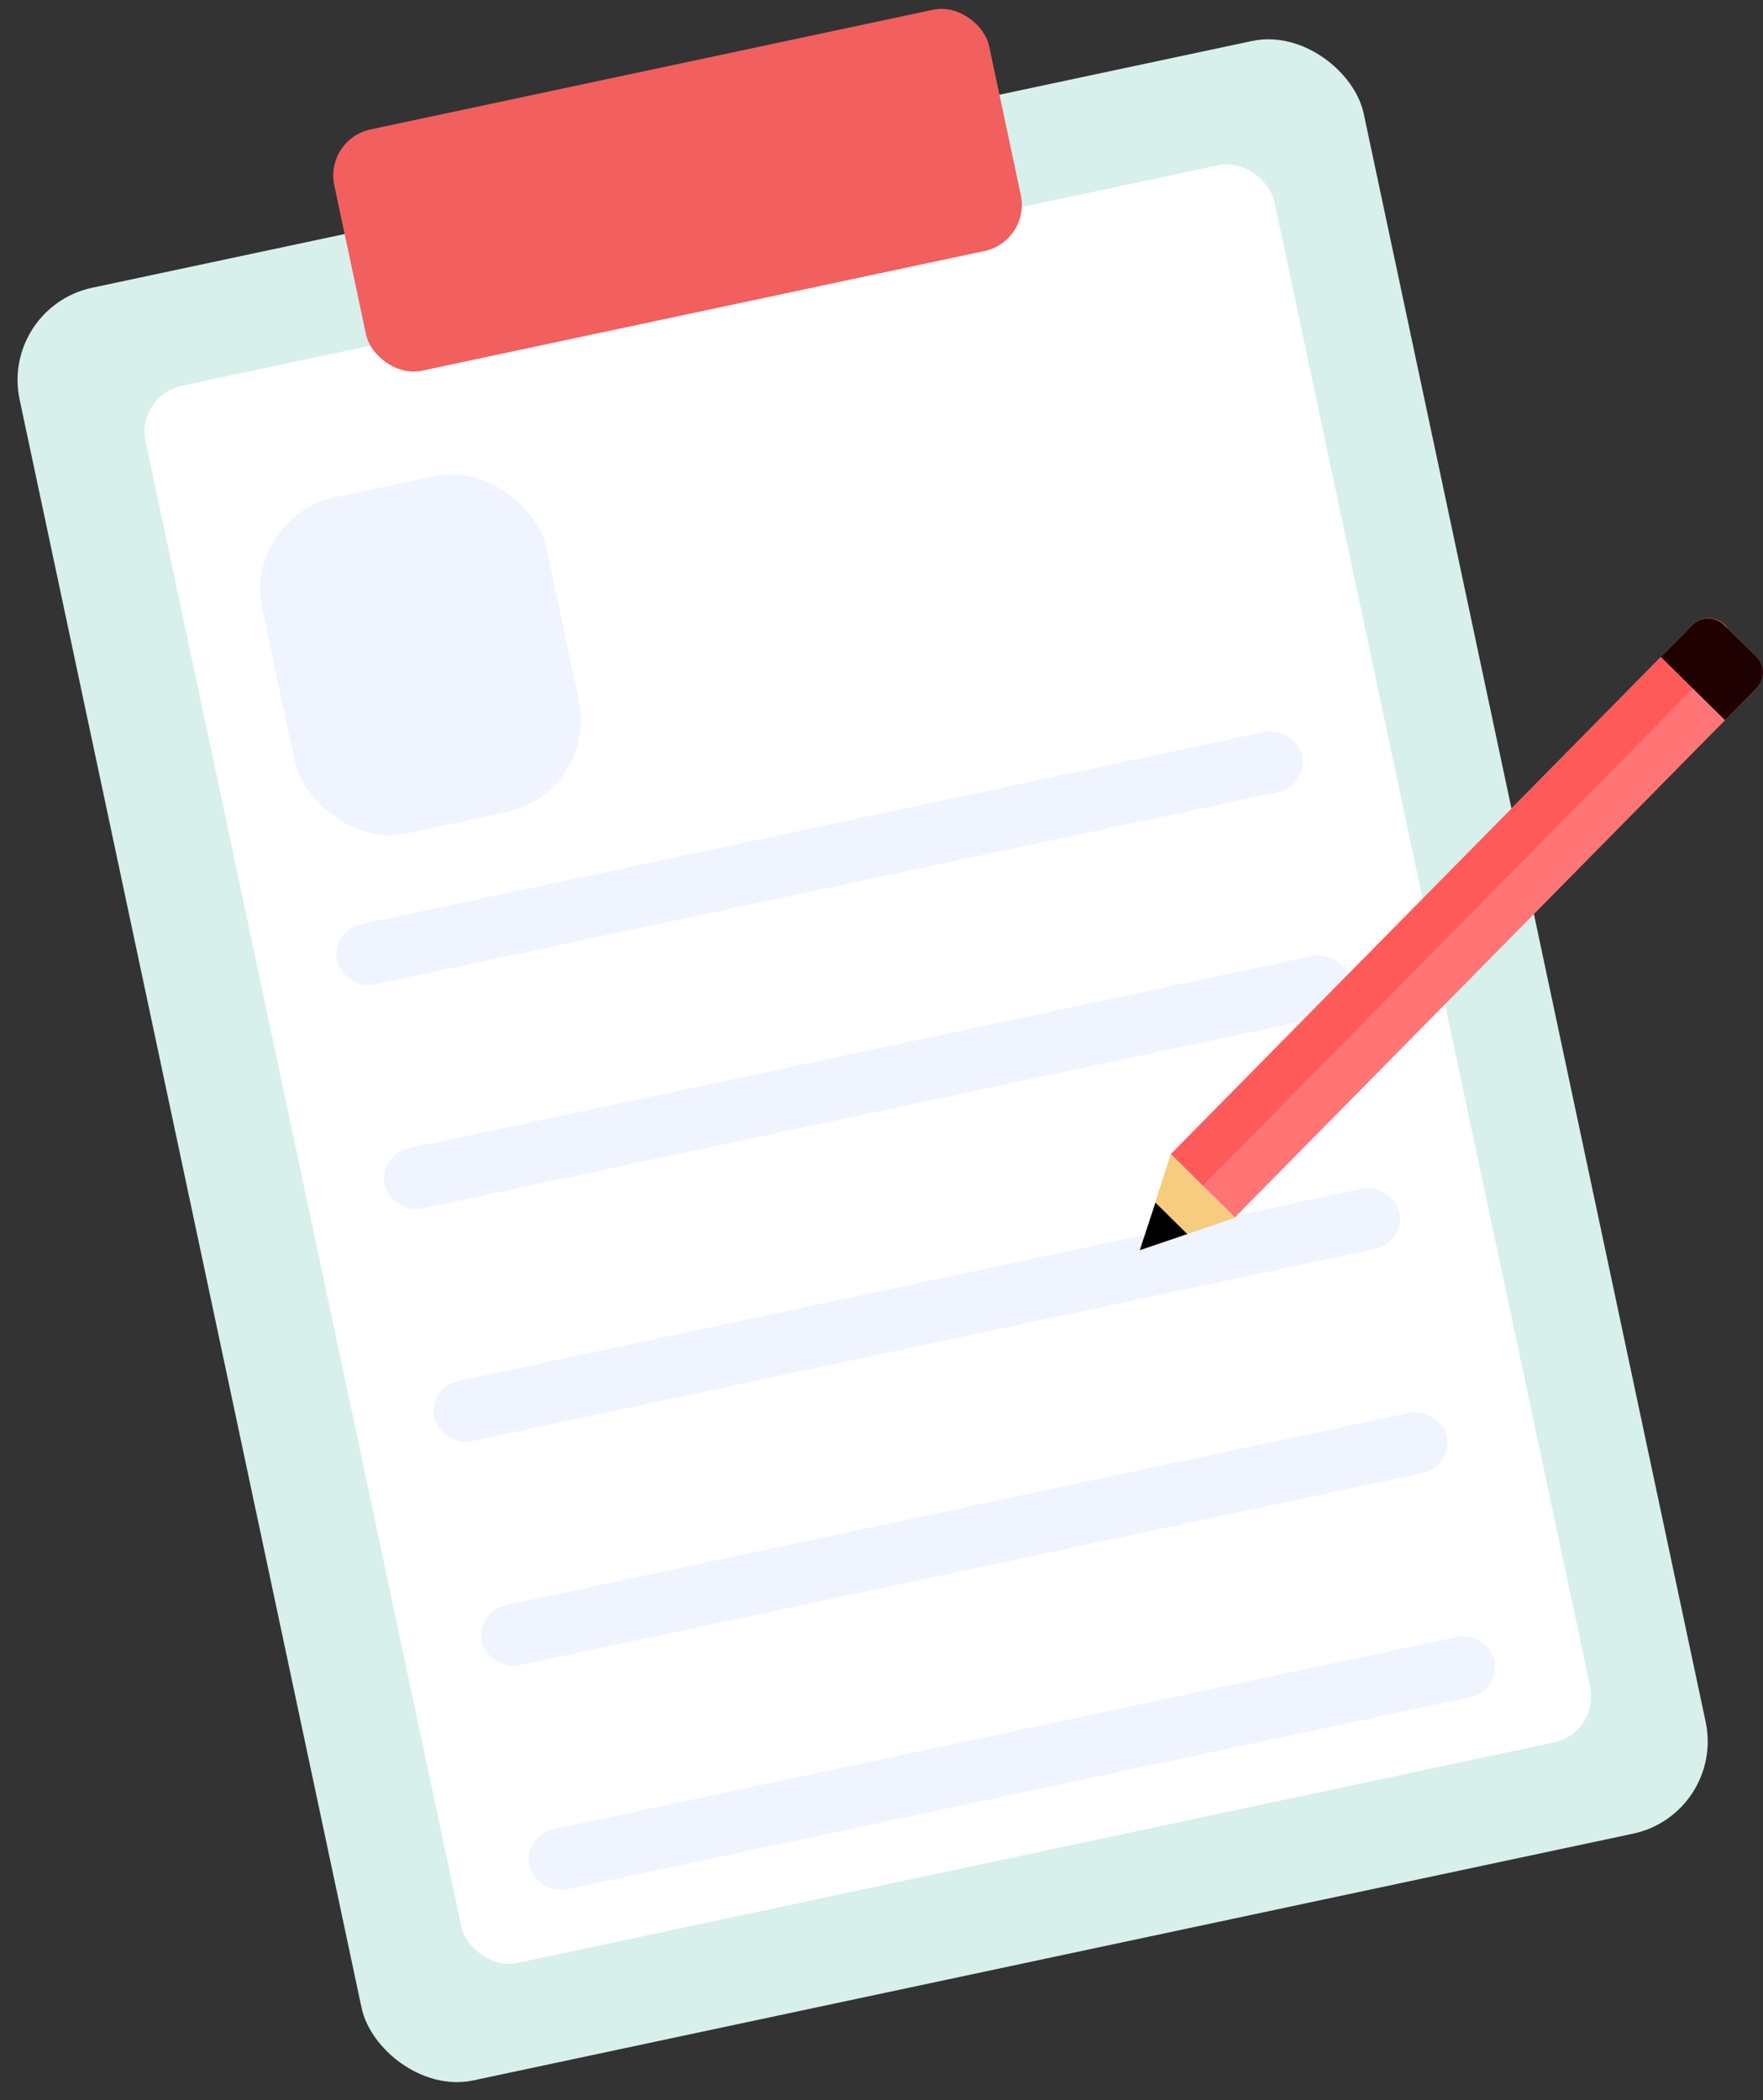 <svg height="178.112" viewBox="0 0 149.553 178.112" width="149.553" xmlns="http://www.w3.org/2000/svg"><rect x="0" y="0" width="149.553" height="178.112" fill="#333333" stroke="none"/><rect fill="#d7f0eb" height="155.444" rx="8" transform="matrix(.978 -.208 .208 .978 .001 26.064)" width="116.583"/><rect fill="#fff" height="136.761" rx="4" transform="matrix(.978 -.208 .208 .978 11.523 33.545)" width="97.9"/><rect fill="#f25f5f" height="20.925" rx="4" transform="matrix(.978 -.208 .208 .978 27.526 11.806)" width="56.797"/><g fill="#eff4ff"><rect height="5.231" rx="2.616" transform="matrix(.978 -.208 .208 .978 28.049 78.922)" width="83.7"/><rect height="29.146" rx="8" transform="matrix(.978 -.208 .208 .978 20.588 43.84)" width="24.662"/><rect height="5.231" rx="2.616" transform="matrix(.978 -.208 .208 .978 32.091 97.925)" width="83.7"/><rect height="5.231" rx="2.616" transform="matrix(.978 -.208 .208 .978 36.288 117.659)" width="83.7"/><rect height="5.231" rx="2.616" transform="matrix(.978 -.208 .208 .978 40.329 136.662)" width="83.7"/><rect height="5.231" rx="2.616" transform="matrix(.978 -.208 .208 .978 44.371 155.665)" width="83.7"/></g><path d="m280.787 71.6a1.914 1.914 0 0 1 0 2.7l-44.244 44.871-5.443-5.371 44.244-44.871a1.914 1.914 0 0 1 2.7 0z" fill="#ff7575" transform="translate(-131.792 -15.926)"/><path d="m278.146 68.863a1.914 1.914 0 0 1 0 2.7l-44.246 44.872-2.7-2.662 44.244-44.873a1.913 1.913 0 0 1 2.702-.037z" fill="#ff5a5a" transform="translate(-131.853 -15.895)"/><path d="m345.4 71.6a1.914 1.914 0 0 1 0 2.7l-2.658 2.7-5.442-5.365 2.662-2.7a1.914 1.914 0 0 1 2.7 0z" fill="#1e0000" transform="translate(-196.41 -15.926)"/><path d="m224.4 192.6 8.066-2.741-5.442-5.364z" fill="#f7cc7f" transform="translate(-127.715 -86.583)"/><path d="m224.4 198.933 4.033-1.37-2.7-2.662z" transform="translate(-127.715 -92.911)"/></svg>